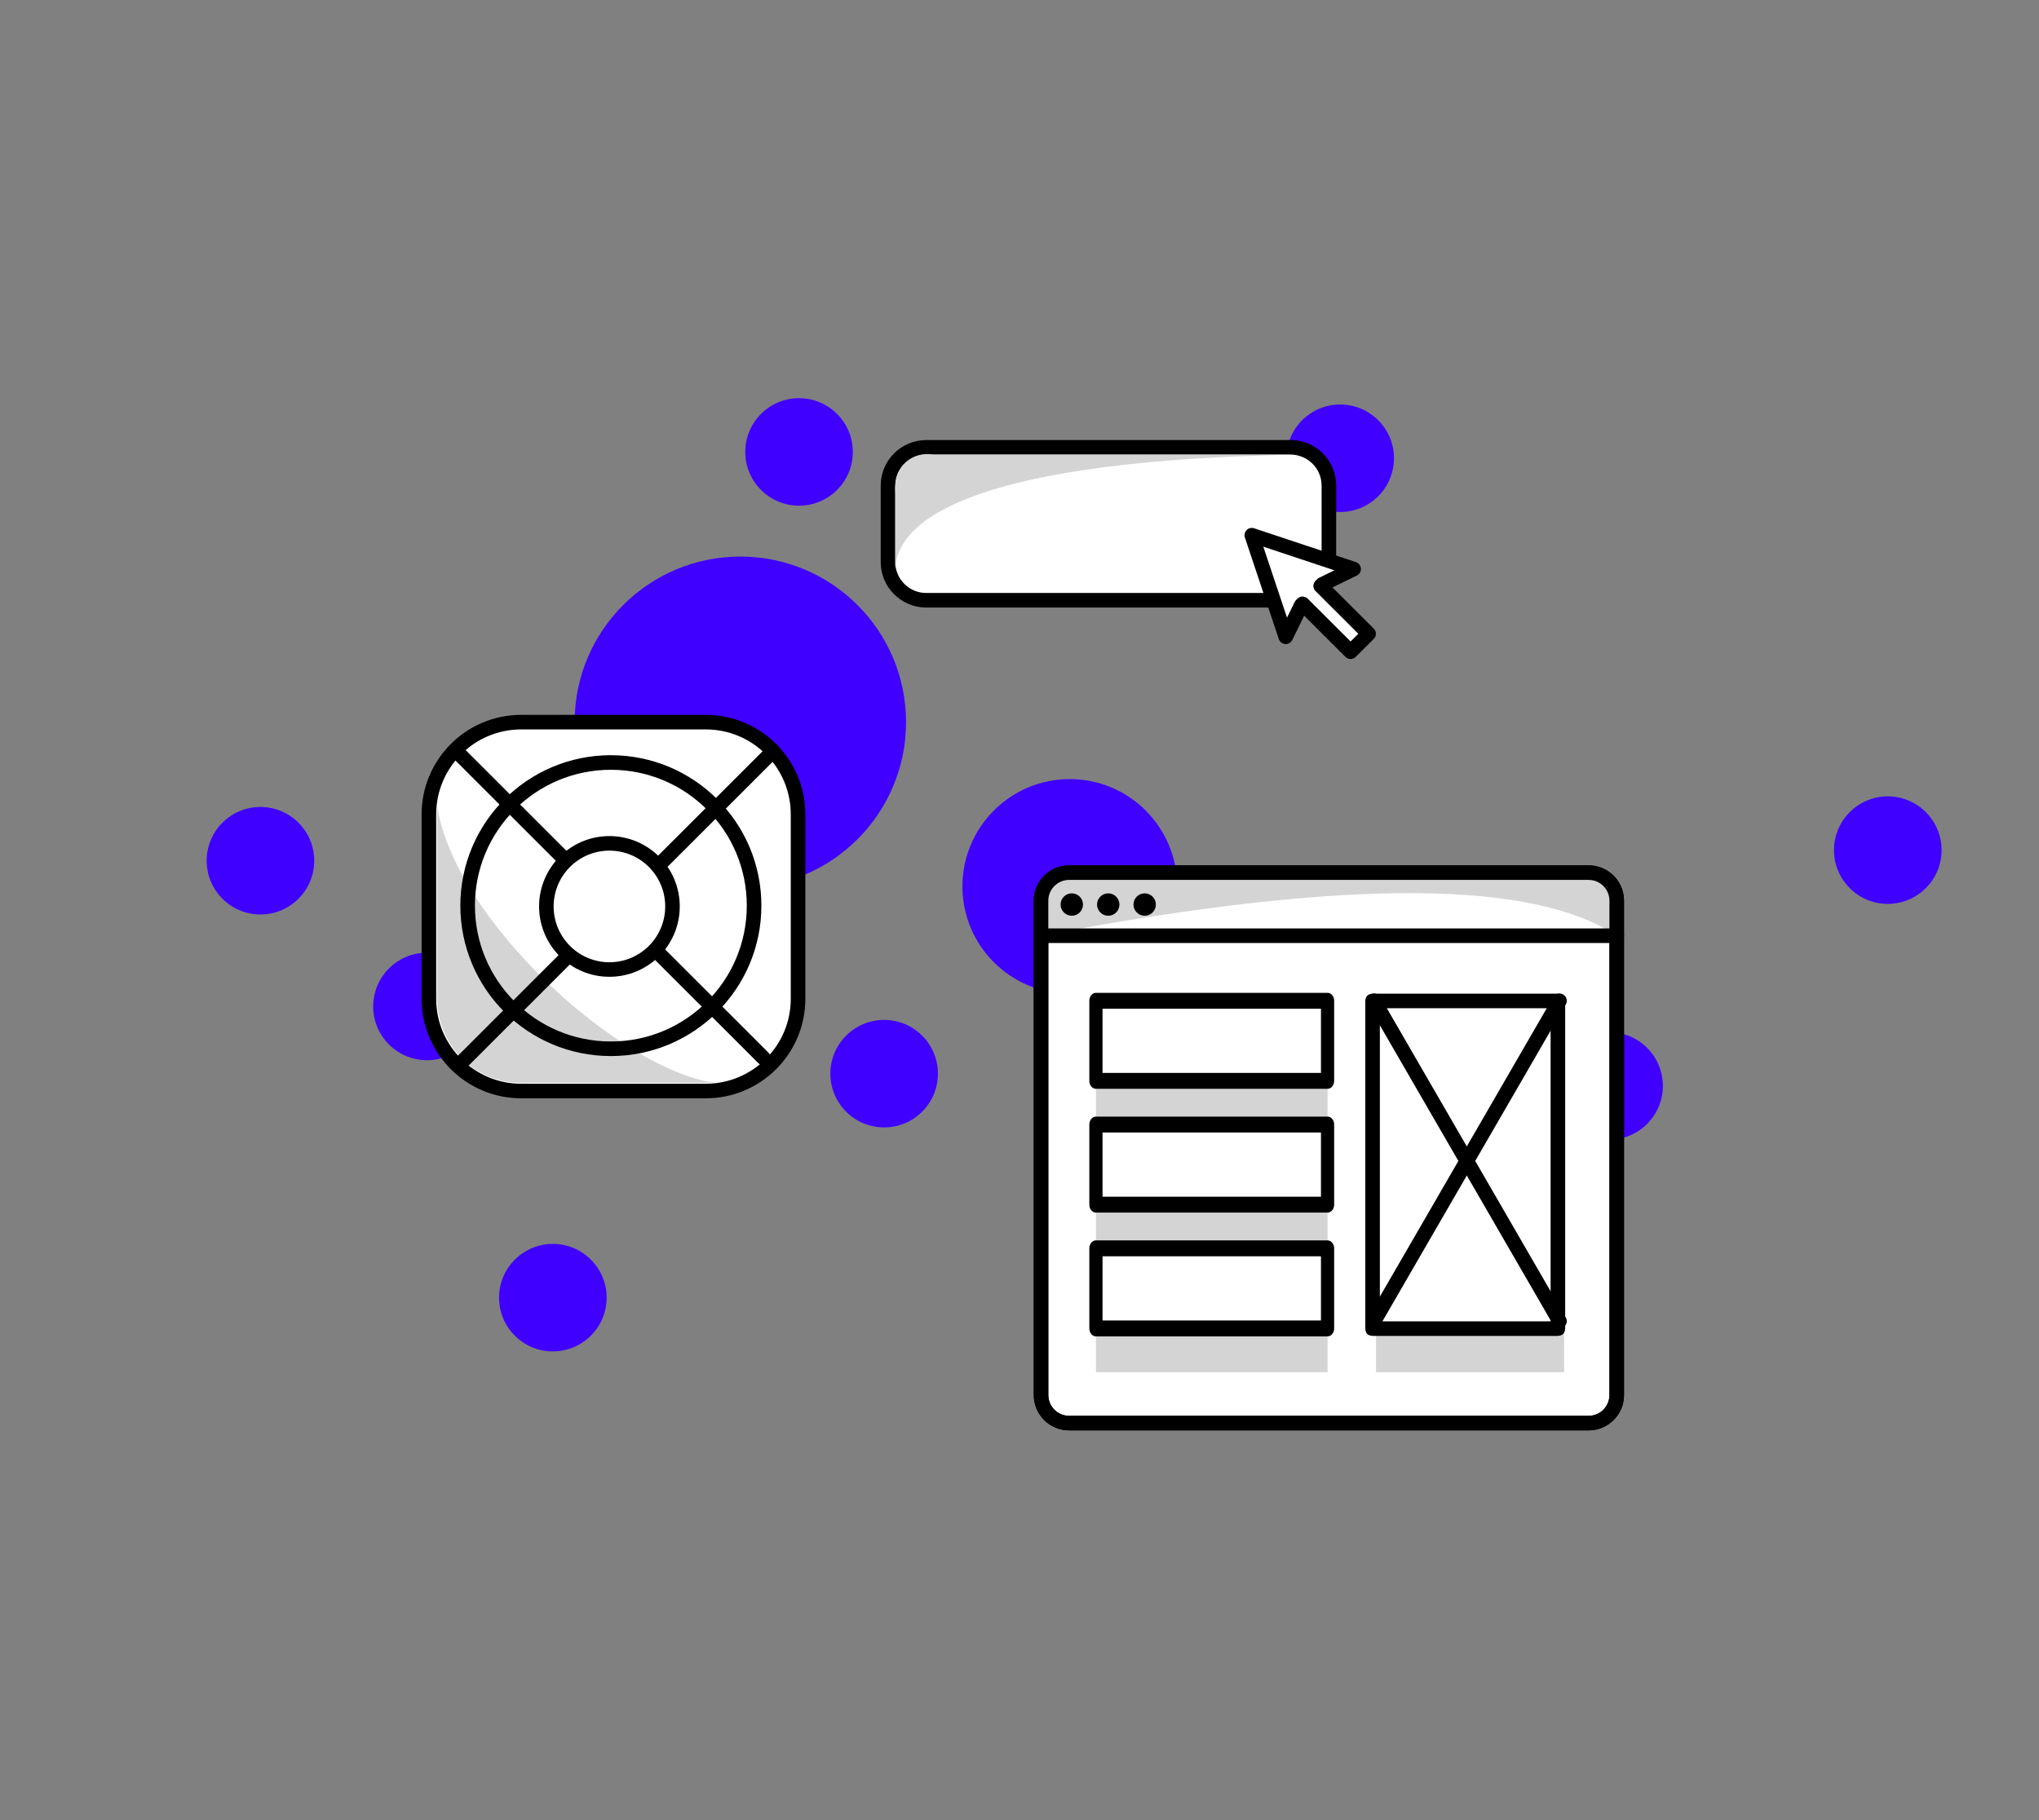 <?xml version="1.0" encoding="UTF-8" standalone="no"?>
<!DOCTYPE svg PUBLIC "-//W3C//DTD SVG 1.1//EN" "http://www.w3.org/Graphics/SVG/1.1/DTD/svg11.dtd">
<svg width="100%" height="100%" viewBox="0 0 280 250" version="1.1" xmlns="http://www.w3.org/2000/svg" xmlns:xlink="http://www.w3.org/1999/xlink" xml:space="preserve" xmlns:serif="http://www.serif.com/" style="fill-rule:evenodd;clip-rule:evenodd;stroke-linecap:round;stroke-linejoin:round;stroke-miterlimit:1.5;">
    <rect x="0" y="0" width="280" height="250" fill="#808080" stroke="none"/>
    <g transform="matrix(1,0,0,1,-375,0)">
        <g id="ArtBoard2" transform="matrix(1.315,0,0,1.244,-124.531,0)">
            <rect x="380" y="0" width="213" height="201" style="fill:none;"/>
            <g transform="matrix(0.761,0,0,0.804,3.066,-111.407)">
                <circle cx="596.738" cy="237.738" r="22.738" style="fill:rgb(63,0,255);"/>
            </g>
            <g transform="matrix(0.493,0,0,0.521,197.394,-25.993)">
                <circle cx="596.738" cy="237.738" r="22.738" style="fill:rgb(63,0,255);"/>
            </g>
            <g transform="matrix(0.247,0,0,0.261,372.43,-11.453)">
                <circle cx="596.738" cy="237.738" r="22.738" style="fill:rgb(63,0,255);"/>
            </g>
            <g transform="matrix(0.247,0,0,0.261,315.92,-12.15)">
                <circle cx="596.738" cy="237.738" r="22.738" style="fill:rgb(63,0,255);"/>
            </g>
            <g transform="matrix(0.247,0,0,0.261,259.676,32.986)">
                <circle cx="596.738" cy="237.738" r="22.738" style="fill:rgb(63,0,255);"/>
            </g>
            <g transform="matrix(0.247,0,0,0.261,400.511,57.849)">
                <circle cx="596.738" cy="237.738" r="22.738" style="fill:rgb(63,0,255);"/>
            </g>
            <g transform="matrix(0.247,0,0,0.261,429.614,31.816)">
                <circle cx="596.738" cy="237.738" r="22.738" style="fill:rgb(63,0,255);"/>
            </g>
            <g transform="matrix(0.247,0,0,0.261,290.21,81.228)">
                <circle cx="596.738" cy="237.738" r="22.738" style="fill:rgb(63,0,255);"/>
            </g>
            <g transform="matrix(0.247,0,0,0.261,277.064,49.077)">
                <circle cx="596.738" cy="237.738" r="22.738" style="fill:rgb(63,0,255);"/>
            </g>
            <g transform="matrix(0.247,0,0,0.261,324.805,56.497)">
                <circle cx="596.738" cy="237.738" r="22.738" style="fill:rgb(63,0,255);"/>
            </g>
            <g transform="matrix(0.761,0,0,0.804,3.066,-111.407)">
                <path d="M604.657,250.403C604.657,243.413 598.983,237.738 591.993,237.738L566.664,237.738C559.675,237.738 554,243.413 554,250.403L554,275.731C554,282.721 559.675,288.396 566.664,288.396L591.993,288.396C598.983,288.396 604.657,282.721 604.657,275.731L604.657,250.403Z" style="fill:white;stroke:black;stroke-width:2px;"/>
            </g>
            <g transform="matrix(0.761,0,0,0.804,3.926,-112.316)">
                <path d="M591.993,288.396C579.142,286.59 556.336,266.066 554,250.403L554,275.731C554,282.721 559.675,288.396 566.664,288.396L591.993,288.396Z" style="fill:rgb(212,212,212);"/>
            </g>
            <g transform="matrix(0.761,0,0,0.804,3.926,-112.316)">
                <path d="M591.993,288.396C579.142,286.59 556.336,266.066 554,250.403L554,275.731C553.579,282.328 558.325,288.884 566.664,288.396L591.993,288.396Z" style="fill:rgb(212,212,212);"/>
            </g>
            <g transform="matrix(0.761,0,0,0.804,2.305,-112.241)">
                <path d="M559.096,285.883L602.215,242.763" style="fill:none;stroke:black;stroke-width:2px;"/>
            </g>
            <g transform="matrix(4.65803e-17,0.804,-0.761,4.92308e-17,645.093,-366.572)">
                <path d="M559.096,285.883L601.215,243.763" style="fill:none;stroke:black;stroke-width:2px;"/>
            </g>
            <g transform="matrix(0.52,0,0,0.55,142.261,-44.604)">
                <circle cx="579.329" cy="263.067" r="12.664" style="fill:white;stroke:black;stroke-width:2.92px;"/>
            </g>
            <g transform="matrix(1.181,0,0,1.248,-240.525,-228.314)">
                <circle cx="579.329" cy="263.067" r="12.664" style="fill:none;stroke:black;stroke-width:1.29px;"/>
            </g>
            <g transform="matrix(0.761,0,0,0.804,3.066,-108.191)">
                <path d="M717,258.257C717,256.13 715.273,254.403 713.145,254.403L641.855,254.403C639.727,254.403 638,256.13 638,258.257L638,326.145C638,328.273 639.727,330 641.855,330L713.145,330C715.273,330 717,328.273 717,326.145L717,258.257Z" style="fill:white;stroke:black;stroke-width:2px;"/>
                <path d="M717,258.257C717,256.13 715.273,254.403 713.145,254.403L641.855,254.403C639.727,254.403 638,256.13 638,258.257L638,263.067C681.303,254.846 705.985,255.71 717,263.067L717,258.257Z" style="fill:rgb(212,212,212);"/>
                <path d="M717,258.257C717,256.13 715.273,254.403 713.145,254.403L641.855,254.403C639.727,254.403 638,256.13 638,258.257L638,326.145C638,328.273 639.727,330 641.855,330L713.145,330C715.273,330 717,328.273 717,326.145L717,258.257Z" style="fill:none;stroke:black;stroke-width:2px;"/>
                <g transform="matrix(1,0,0,1,0,-8.664)">
                    <path d="M638,271.731L717,271.731" style="fill:none;stroke:black;stroke-width:2px;"/>
                </g>
                <g transform="matrix(1.482,0,0,1.482,-311.118,-125.488)">
                    <circle cx="643.279" cy="259.295" r="1.037"/>
                </g>
                <g transform="matrix(1.482,0,0,1.482,-306.118,-125.488)">
                    <circle cx="643.279" cy="259.295" r="1.037"/>
                </g>
                <g transform="matrix(1.482,0,0,1.482,-301.118,-125.488)">
                    <circle cx="643.279" cy="259.295" r="1.037"/>
                </g>
                <g transform="matrix(0.83,0,0,1,109.598,6)">
                    <rect x="645.705" y="272" width="38.295" height="11" style="fill:rgb(212,212,212);"/>
                </g>
                <g transform="matrix(0.83,0,0,1,109.598,23)">
                    <rect x="645.705" y="272" width="38.295" height="11" style="fill:rgb(212,212,212);"/>
                </g>
                <g transform="matrix(0.83,0,0,1,109.598,40)">
                    <rect x="645.705" y="272" width="38.295" height="11" style="fill:rgb(212,212,212);"/>
                </g>
                <g transform="matrix(0.674,0,0,1,248.766,40)">
                    <rect x="645.705" y="272" width="38.295" height="11" style="fill:rgb(212,212,212);"/>
                </g>
                <g transform="matrix(0.83,0,0,1,109.598,0)">
                    <rect x="645.705" y="272" width="38.295" height="11" style="fill:white;stroke:black;stroke-width:2.18px;"/>
                </g>
                <g transform="matrix(0.83,0,0,1,109.598,17)">
                    <rect x="645.705" y="272" width="38.295" height="11" style="fill:white;stroke:black;stroke-width:2.18px;"/>
                </g>
                <g transform="matrix(0.83,0,0,1,109.598,34)">
                    <rect x="645.705" y="272" width="38.295" height="11" style="fill:white;stroke:black;stroke-width:2.18px;"/>
                </g>
                <g transform="matrix(0.664,0,0,4.091,254.749,-840.727)">
                    <rect x="645.705" y="272" width="38.295" height="11" style="fill:white;"/>
                </g>
                <g transform="matrix(0.664,0,0,4.091,254.749,-840.727)">
                    <path d="M684.196,271.758C684.92,271.781 685.438,271.834 685.505,272L685.505,283C685.452,283.132 685.095,283.233 684,283.244L645.705,283.244C644.537,283.232 644.255,283.136 644.2,283L644.2,272C644.253,271.868 644.61,271.767 645.705,271.756L684,271.756C684.065,271.756 684.131,271.757 684.196,271.758ZM647.21,282.756L682.495,282.756L682.495,272.244L647.21,272.244C647.21,275.748 647.21,279.252 647.21,282.756Z" style="fill-rule:nonzero;"/>
                </g>
                <path d="M709.145,316L683.705,272" style="fill:none;stroke:black;stroke-width:2px;"/>
                <path d="M683.705,316L709.145,272" style="fill:none;stroke:black;stroke-width:2px;"/>
            </g>
            <g transform="matrix(0.761,0,0,0.804,3.066,-111.407)">
                <path d="M677.5,205.25C677.5,202.352 675.148,200 672.25,200L622.25,200C619.352,200 617,202.352 617,205.25L617,215.75C617,218.648 619.352,221 622.25,221L672.25,221C675.148,221 677.5,218.648 677.5,215.75L677.5,205.25Z" style="fill:white;stroke:black;stroke-width:2px;"/>
            </g>
            <g transform="matrix(0.761,0,0,0.804,3.827,-110.603)">
                <path d="M617,215.75C617.242,208.257 629.627,200.753 672.25,200L622.25,200C619.497,199.502 616.717,201.464 617,205.25L617,215.75Z" style="fill:rgb(212,212,212);"/>
            </g>
            <g transform="matrix(0.417,-0.44,0.417,0.44,246.006,204.509)">
                <path d="M480.244,166.973L479.916,166.971L474,169L482.5,152L491,169L485.174,167L484.756,166.998L484.756,179L480.244,179L480.244,166.973Z" style="fill:white;stroke:black;stroke-width:2.58px;"/>
            </g>
        </g>
    </g>
</svg>
